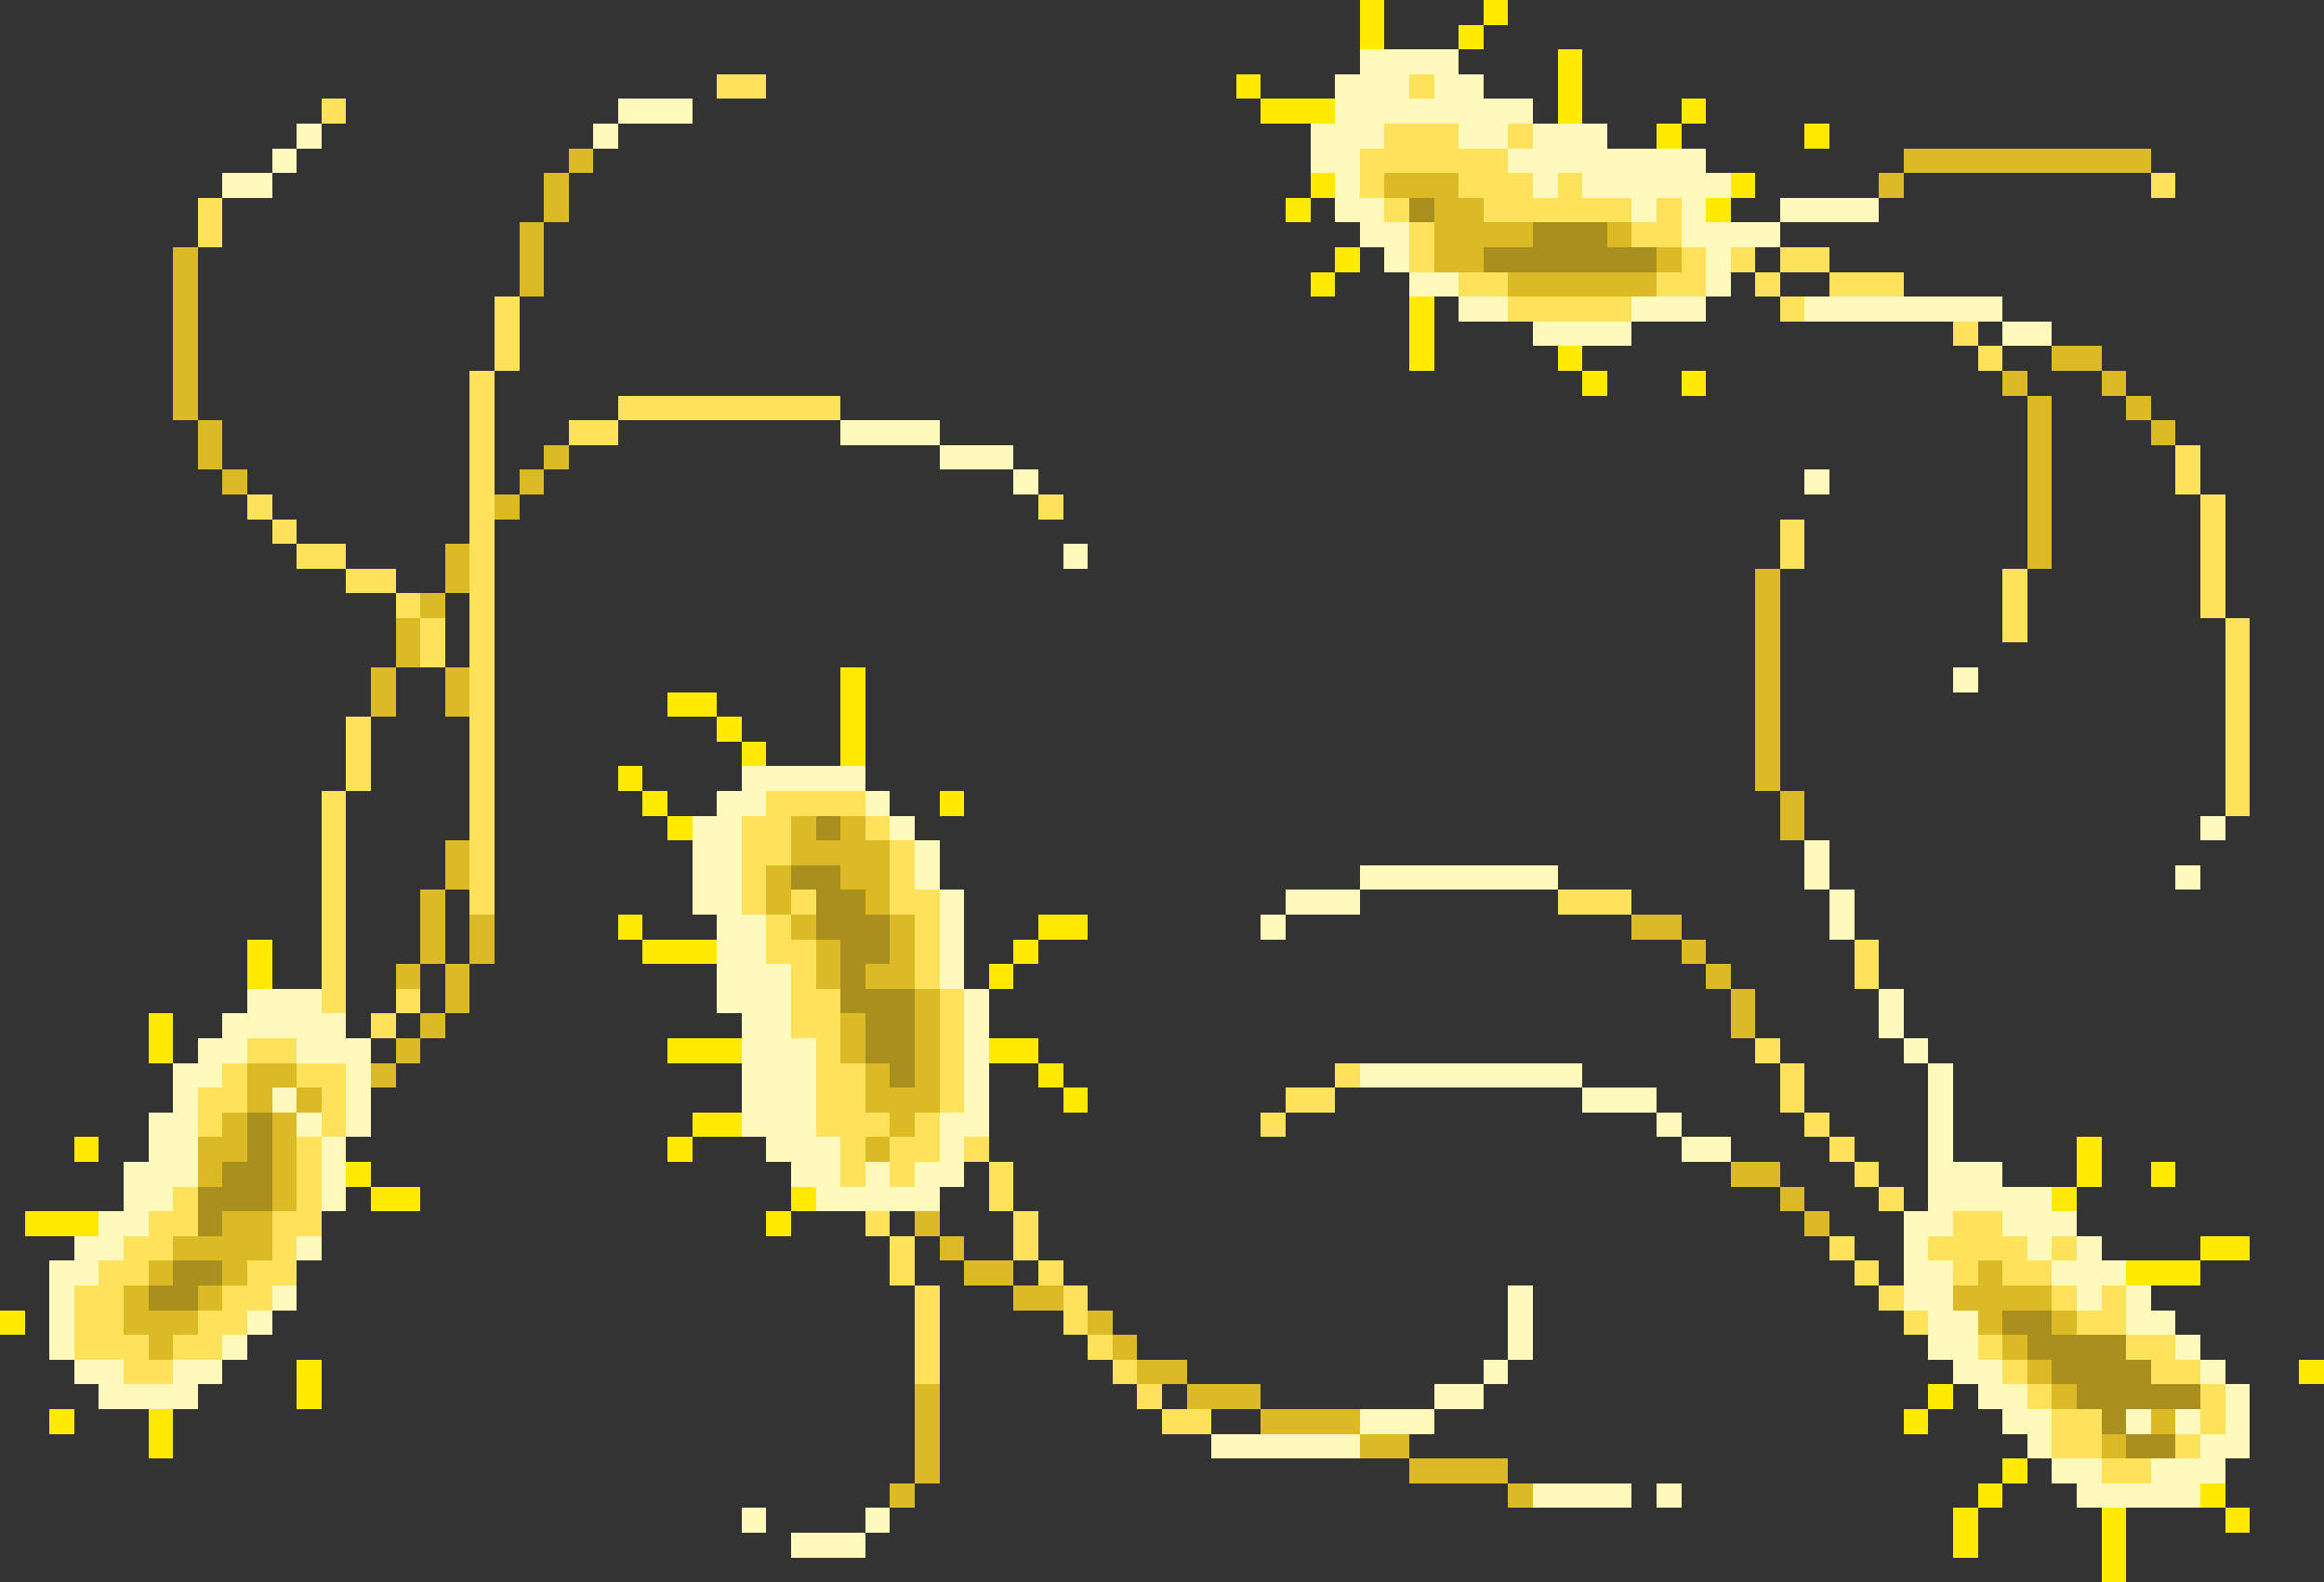<?xml version="1.0" encoding="utf-8"?>
<!-- Generator: Adobe Illustrator 24.2.0, SVG Export Plug-In . SVG Version: 6.00 Build 0)  -->
<svg version="1.1" id="圖層_1" shape-rendering="crispEdges"
	 xmlns="http://www.w3.org/2000/svg" xmlns:xlink="http://www.w3.org/1999/xlink" x="0px" y="0px" viewBox="0 0 376 256"
	 style="enable-background:new 0 0 376 256;" xml:space="preserve">
<rect x="0" y="0" width="376" height="256" fill="#333333" stroke="none"/>
<style type="text/css">
	.st0{fill:#FFEA00;}
	.st1{fill:#A88F1E;}
	.st2{fill:#FFE25B;}
	.st3{fill:#DBBA25;}
	.st4{fill:#FFF9BB;}
</style>
<rect x="220" class="st0" width="4" height="4"/>
<rect x="240" class="st0" width="4" height="4"/>
<rect x="220" y="4" class="st0" width="4" height="4"/>
<rect x="236" y="4" class="st0" width="4" height="4"/>
<rect x="252" y="8" class="st0" width="4" height="4"/>
<rect x="200" y="12" class="st0" width="4" height="4"/>
<rect x="252" y="12" class="st0" width="4" height="4"/>
<rect x="204" y="16" class="st0" width="4" height="4"/>
<rect x="208" y="16" class="st0" width="4" height="4"/>
<rect x="212" y="16" class="st0" width="4" height="4"/>
<rect x="252" y="16" class="st0" width="4" height="4"/>
<rect x="272" y="16" class="st0" width="4" height="4"/>
<rect x="268" y="20" class="st0" width="4" height="4"/>
<rect x="292" y="20" class="st0" width="4" height="4"/>
<rect x="212" y="28" class="st0" width="4" height="4"/>
<rect x="280" y="28" class="st0" width="4" height="4"/>
<rect x="208" y="32" class="st0" width="4" height="4"/>
<rect x="276" y="32" class="st0" width="4" height="4"/>
<rect x="216" y="40" class="st0" width="4" height="4"/>
<rect x="212" y="44" class="st0" width="4" height="4"/>
<rect x="228" y="48" class="st0" width="4" height="4"/>
<rect x="228" y="52" class="st0" width="4" height="4"/>
<rect x="228" y="56" class="st0" width="4" height="4"/>
<rect x="252" y="56" class="st0" width="4" height="4"/>
<rect x="256" y="60" class="st0" width="4" height="4"/>
<rect x="272" y="60" class="st0" width="4" height="4"/>
<rect x="136" y="108" class="st0" width="4" height="4"/>
<rect x="108" y="112" class="st0" width="4" height="4"/>
<rect x="112" y="112" class="st0" width="4" height="4"/>
<rect x="136" y="112" class="st0" width="4" height="4"/>
<rect x="116" y="116" class="st0" width="4" height="4"/>
<rect x="136" y="116" class="st0" width="4" height="4"/>
<rect x="120" y="120" class="st0" width="4" height="4"/>
<rect x="136" y="120" class="st0" width="4" height="4"/>
<rect x="100" y="124" class="st0" width="4" height="4"/>
<rect x="104" y="128" class="st0" width="4" height="4"/>
<rect x="152" y="128" class="st0" width="4" height="4"/>
<rect x="108" y="132" class="st0" width="4" height="4"/>
<rect x="100" y="148" class="st0" width="4" height="4"/>
<rect x="168" y="148" class="st0" width="4" height="4"/>
<rect x="172" y="148" class="st0" width="4" height="4"/>
<rect x="40" y="152" class="st0" width="4" height="4"/>
<rect x="104" y="152" class="st0" width="4" height="4"/>
<rect x="108" y="152" class="st0" width="4" height="4"/>
<rect x="112" y="152" class="st0" width="4" height="4"/>
<rect x="164" y="152" class="st0" width="4" height="4"/>
<rect x="40" y="156" class="st0" width="4" height="4"/>
<rect x="160" y="156" class="st0" width="4" height="4"/>
<rect x="24" y="164" class="st0" width="4" height="4"/>
<rect x="24" y="168" class="st0" width="4" height="4"/>
<rect x="108" y="168" class="st0" width="4" height="4"/>
<rect x="112" y="168" class="st0" width="4" height="4"/>
<rect x="116" y="168" class="st0" width="4" height="4"/>
<rect x="160" y="168" class="st0" width="4" height="4"/>
<rect x="164" y="168" class="st0" width="4" height="4"/>
<rect x="168" y="172" class="st0" width="4" height="4"/>
<rect x="172" y="176" class="st0" width="4" height="4"/>
<rect x="112" y="180" class="st0" width="4" height="4"/>
<rect x="116" y="180" class="st0" width="4" height="4"/>
<rect x="12" y="184" class="st0" width="4" height="4"/>
<rect x="108" y="184" class="st0" width="4" height="4"/>
<rect x="336" y="184" class="st0" width="4" height="4"/>
<rect x="56" y="188" class="st0" width="4" height="4"/>
<rect x="336" y="188" class="st0" width="4" height="4"/>
<rect x="348" y="188" class="st0" width="4" height="4"/>
<rect x="60" y="192" class="st0" width="4" height="4"/>
<rect x="64" y="192" class="st0" width="4" height="4"/>
<rect x="128" y="192" class="st0" width="4" height="4"/>
<rect x="332" y="192" class="st0" width="4" height="4"/>
<rect x="4" y="196" class="st0" width="4" height="4"/>
<rect x="8" y="196" class="st0" width="4" height="4"/>
<rect x="12" y="196" class="st0" width="4" height="4"/>
<rect x="124" y="196" class="st0" width="4" height="4"/>
<rect x="356" y="200" class="st0" width="4" height="4"/>
<rect x="360" y="200" class="st0" width="4" height="4"/>
<rect x="344" y="204" class="st0" width="4" height="4"/>
<rect x="348" y="204" class="st0" width="4" height="4"/>
<rect x="352" y="204" class="st0" width="4" height="4"/>
<rect y="212" class="st0" width="4" height="4"/>
<rect x="48" y="220" class="st0" width="4" height="4"/>
<rect x="372" y="220" class="st0" width="4" height="4"/>
<rect x="48" y="224" class="st0" width="4" height="4"/>
<rect x="312" y="224" class="st0" width="4" height="4"/>
<rect x="8" y="228" class="st0" width="4" height="4"/>
<rect x="24" y="228" class="st0" width="4" height="4"/>
<rect x="308" y="228" class="st0" width="4" height="4"/>
<rect x="24" y="232" class="st0" width="4" height="4"/>
<g>
	<rect x="228" y="32" class="st1" width="4" height="4"/>
	<polygon class="st1" points="260,40 260,36 256,36 252,36 248,36 248,40 244,40 240,40 240,44 244,44 248,44 252,44 256,44 260,44 
		264,44 268,44 268,40 264,40 	"/>
	<rect x="132" y="132" class="st1" width="4" height="4"/>
	<polygon class="st1" points="140,160 140,156 144,156 144,152 144,148 140,148 140,144 136,144 136,140 132,140 128,140 128,144 
		132,144 132,148 132,152 136,152 136,156 136,160 136,164 140,164 140,168 140,172 144,172 144,176 148,176 148,172 148,168 
		148,164 148,160 144,160 	"/>
	<polygon class="st1" points="40,184 40,188 36,188 36,192 32,192 32,196 32,200 36,200 36,196 40,196 44,196 44,192 44,188 44,184 
		44,180 40,180 	"/>
	<polygon class="st1" points="28,204 28,208 24,208 24,212 28,212 32,212 32,208 36,208 36,204 32,204 	"/>
	<polygon class="st1" points="352,224 348,224 348,220 344,220 344,216 340,216 336,216 332,216 332,212 328,212 324,212 324,216 
		328,216 328,220 332,220 332,224 336,224 336,228 340,228 340,232 344,232 344,228 348,228 352,228 356,228 356,224 	"/>
	<polygon class="st1" points="348,236 352,236 352,232 348,232 344,232 344,236 	"/>
</g>
<rect x="324" y="236" class="st0" width="4" height="4"/>
<g>
	<polygon class="st2" points="124,16 124,12 120,12 116,12 116,16 120,16 	"/>
	<rect x="228" y="12" class="st2" width="4" height="4"/>
	<rect x="52" y="16" class="st2" width="4" height="4"/>
	<rect x="244" y="20" class="st2" width="4" height="4"/>
	<rect x="348" y="28" class="st2" width="4" height="4"/>
	<rect x="224" y="32" class="st2" width="4" height="4"/>
	<polygon class="st2" points="260,32 256,32 256,28 252,28 252,32 248,32 248,28 244,28 244,24 240,24 236,24 236,20 232,20 228,20 
		224,20 224,24 220,24 220,28 220,32 224,32 224,28 228,28 232,28 236,28 236,32 240,32 240,36 244,36 248,36 252,36 256,36 260,36 
		264,36 264,32 	"/>
	<polygon class="st2" points="272,32 268,32 268,36 264,36 264,40 268,40 272,40 272,36 	"/>
	<polygon class="st2" points="36,36 36,32 32,32 32,36 32,40 36,40 	"/>
	<polygon class="st2" points="228,44 232,44 232,40 232,36 228,36 228,40 	"/>
	<polygon class="st2" points="272,44 268,44 268,48 272,48 276,48 276,44 276,40 272,40 	"/>
	<rect x="280" y="40" class="st2" width="4" height="4"/>
	<polygon class="st2" points="296,44 296,40 292,40 288,40 288,44 292,44 	"/>
	<polygon class="st2" points="240,44 236,44 236,48 240,48 244,48 244,44 	"/>
	<rect x="284" y="44" class="st2" width="4" height="4"/>
	<polygon class="st2" points="300,48 304,48 308,48 308,44 304,44 300,44 296,44 296,48 	"/>
	<polygon class="st2" points="80,52 80,56 80,60 84,60 84,56 84,52 84,48 80,48 	"/>
	<polygon class="st2" points="256,48 252,48 248,48 244,48 244,52 248,52 252,52 256,52 260,52 264,52 264,48 260,48 	"/>
	<rect x="288" y="48" class="st2" width="4" height="4"/>
	<rect x="316" y="52" class="st2" width="4" height="4"/>
	<rect x="320" y="56" class="st2" width="4" height="4"/>
	<polygon class="st2" points="76,64 76,68 76,72 76,76 76,80 76,84 76,88 76,92 76,96 76,100 76,104 76,108 76,112 76,116 76,120 
		76,124 76,128 76,132 76,136 76,140 76,144 76,148 80,148 80,144 80,140 80,136 80,132 80,128 80,124 80,120 80,116 80,112 80,108 
		80,104 80,100 80,96 80,92 80,88 80,84 80,80 80,76 80,72 80,68 80,64 80,60 76,60 	"/>
	<polygon class="st2" points="124,68 128,68 132,68 136,68 136,64 132,64 128,64 124,64 120,64 116,64 112,64 108,64 104,64 100,64 
		100,68 104,68 108,68 112,68 116,68 120,68 	"/>
	<polygon class="st2" points="92,68 92,72 96,72 100,72 100,68 96,68 	"/>
	<polygon class="st2" points="356,72 352,72 352,76 352,80 356,80 356,76 	"/>
	<rect x="40" y="80" class="st2" width="4" height="4"/>
	<rect x="168" y="80" class="st2" width="4" height="4"/>
	<rect x="44" y="84" class="st2" width="4" height="4"/>
	<polygon class="st2" points="288,88 288,92 292,92 292,88 292,84 288,84 	"/>
	<polygon class="st2" points="52,88 48,88 48,92 52,92 56,92 56,88 	"/>
	<polygon class="st2" points="60,92 56,92 56,96 60,96 64,96 64,92 	"/>
	<polygon class="st2" points="324,96 324,100 324,104 328,104 328,100 328,96 328,92 324,92 	"/>
	<polygon class="st2" points="360,92 360,88 360,84 360,80 356,80 356,84 356,88 356,92 356,96 356,100 360,100 360,96 	"/>
	<rect x="64" y="96" class="st2" width="4" height="4"/>
	<polygon class="st2" points="68,104 68,108 72,108 72,104 72,100 68,100 	"/>
	<polygon class="st2" points="360,100 360,104 360,108 360,112 360,116 360,120 360,124 360,128 360,132 364,132 364,128 364,124 
		364,120 364,116 364,112 364,108 364,104 364,100 	"/>
	<polygon class="st2" points="60,124 60,120 60,116 56,116 56,120 56,124 56,128 60,128 	"/>
	<polygon class="st2" points="52,132 52,136 52,140 52,144 52,148 52,152 52,156 52,160 52,164 56,164 56,160 56,156 56,152 56,148 
		56,144 56,140 56,136 56,132 56,128 52,128 	"/>
	<rect x="140" y="132" class="st2" width="4" height="4"/>
	<polygon class="st2" points="124,140 128,140 128,136 128,132 132,132 136,132 140,132 140,128 136,128 132,128 128,128 124,128 
		124,132 120,132 120,136 120,140 120,144 120,148 124,148 124,144 	"/>
	<polygon class="st2" points="144,144 144,148 148,148 148,152 148,156 148,160 152,160 152,156 152,152 152,148 152,144 148,144 
		148,140 148,136 144,136 144,140 	"/>
	<rect x="128" y="144" class="st2" width="4" height="4"/>
	<polygon class="st2" points="256,144 252,144 252,148 256,148 260,148 264,148 264,144 260,144 	"/>
	<polygon class="st2" points="300,156 300,160 304,160 304,156 304,152 300,152 	"/>
	<rect x="64" y="160" class="st2" width="4" height="4"/>
	<rect x="60" y="164" class="st2" width="4" height="4"/>
	<polygon class="st2" points="44,168 40,168 40,172 44,172 48,172 48,168 	"/>
	<rect x="284" y="168" class="st2" width="4" height="4"/>
	<polygon class="st2" points="36,176 32,176 32,180 32,184 36,184 36,180 40,180 40,176 40,172 36,172 	"/>
	<polygon class="st2" points="48,172 48,176 52,176 52,180 52,184 56,184 56,180 56,176 56,172 52,172 	"/>
	<rect x="216" y="172" class="st2" width="4" height="4"/>
	<polygon class="st2" points="292,172 288,172 288,176 288,180 292,180 292,176 	"/>
	<polygon class="st2" points="156,176 156,172 156,168 156,164 156,160 152,160 152,164 152,168 152,172 152,176 152,180 156,180 	
		"/>
	<polygon class="st2" points="208,176 208,180 212,180 216,180 216,176 212,176 	"/>
	<polygon class="st2" points="140,180 140,176 140,172 136,172 136,168 136,164 136,160 132,160 132,156 132,152 128,152 128,148 
		124,148 124,152 124,156 128,156 128,160 128,164 128,168 132,168 132,172 132,176 132,180 132,184 136,184 136,188 136,192 
		140,192 140,188 140,184 144,184 144,180 	"/>
	<polygon class="st2" points="148,184 144,184 144,188 144,192 148,192 148,188 152,188 152,184 152,180 148,180 	"/>
	<rect x="204" y="180" class="st2" width="4" height="4"/>
	<rect x="292" y="180" class="st2" width="4" height="4"/>
	<polygon class="st2" points="48,188 48,192 48,196 44,196 44,200 44,204 40,204 40,208 36,208 36,212 32,212 32,216 28,216 28,220 
		32,220 36,220 36,216 40,216 40,212 44,212 44,208 48,208 48,204 48,200 52,200 52,196 52,192 52,188 52,184 48,184 	"/>
	<rect x="156" y="184" class="st2" width="4" height="4"/>
	<rect x="296" y="184" class="st2" width="4" height="4"/>
	<polygon class="st2" points="164,188 160,188 160,192 160,196 164,196 164,192 	"/>
	<rect x="300" y="188" class="st2" width="4" height="4"/>
	<rect x="304" y="192" class="st2" width="4" height="4"/>
	<rect x="140" y="196" class="st2" width="4" height="4"/>
	<polygon class="st2" points="168,196 164,196 164,200 164,204 168,204 168,200 	"/>
	<polygon class="st2" points="148,200 144,200 144,204 144,208 148,208 148,204 	"/>
	<rect x="296" y="200" class="st2" width="4" height="4"/>
	<rect x="332" y="200" class="st2" width="4" height="4"/>
	<rect x="168" y="204" class="st2" width="4" height="4"/>
	<rect x="300" y="204" class="st2" width="4" height="4"/>
	<polygon class="st2" points="328,204 328,200 324,200 324,196 320,196 316,196 316,200 312,200 312,204 316,204 316,208 320,208 
		320,204 324,204 324,208 328,208 332,208 332,204 	"/>
	<polygon class="st2" points="148,212 148,216 148,220 148,224 152,224 152,220 152,216 152,212 152,208 148,208 	"/>
	<polygon class="st2" points="176,208 172,208 172,212 172,216 176,216 176,212 	"/>
	<rect x="304" y="208" class="st2" width="4" height="4"/>
	<rect x="332" y="208" class="st2" width="4" height="4"/>
	<polygon class="st2" points="344,208 340,208 340,212 336,212 336,216 340,216 344,216 344,212 	"/>
	<rect x="308" y="212" class="st2" width="4" height="4"/>
	<polygon class="st2" points="24,216 20,216 20,212 20,208 24,208 24,204 28,204 28,200 32,200 32,196 32,192 28,192 28,196 24,196 
		24,200 20,200 20,204 16,204 16,208 12,208 12,212 12,216 12,220 16,220 20,220 20,224 24,224 28,224 28,220 24,220 	"/>
	<rect x="176" y="216" class="st2" width="4" height="4"/>
	<rect x="320" y="216" class="st2" width="4" height="4"/>
	<rect x="180" y="220" class="st2" width="4" height="4"/>
	<rect x="324" y="220" class="st2" width="4" height="4"/>
	<polygon class="st2" points="352,220 352,216 348,216 344,216 344,220 348,220 348,224 352,224 356,224 356,220 	"/>
	<rect x="184" y="224" class="st2" width="4" height="4"/>
	<rect x="328" y="224" class="st2" width="4" height="4"/>
	<polygon class="st2" points="356,228 356,232 360,232 360,228 360,224 356,224 	"/>
	<polygon class="st2" points="188,228 188,232 192,232 196,232 196,228 192,228 	"/>
	<polygon class="st2" points="340,228 336,228 332,228 332,232 332,236 336,236 340,236 340,232 	"/>
	<rect x="352" y="232" class="st2" width="4" height="4"/>
	<polygon class="st2" points="340,236 340,240 344,240 348,240 348,236 344,236 	"/>
</g>
<g>
	<rect x="92" y="24" class="st3" width="4" height="4"/>
	<polygon class="st3" points="320,28 324,28 328,28 332,28 336,28 340,28 344,28 348,28 348,24 344,24 340,24 336,24 332,24 328,24 
		324,24 320,24 316,24 312,24 308,24 308,28 312,28 316,28 	"/>
	<polygon class="st3" points="88,32 88,36 92,36 92,32 92,28 88,28 	"/>
	<polygon class="st3" points="232,32 232,36 232,40 232,44 236,44 240,44 240,40 244,40 248,40 248,36 244,36 240,36 240,32 236,32 
		236,28 232,28 228,28 224,28 224,32 228,32 	"/>
	<rect x="304" y="28" class="st3" width="4" height="4"/>
	<polygon class="st3" points="84,40 84,44 84,48 88,48 88,44 88,40 88,36 84,36 	"/>
	<rect x="260" y="36" class="st3" width="4" height="4"/>
	<rect x="268" y="40" class="st3" width="4" height="4"/>
	<polygon class="st3" points="268,48 268,44 264,44 260,44 256,44 252,44 248,44 244,44 244,48 248,48 252,48 256,48 260,48 264,48 
			"/>
	<polygon class="st3" points="336,56 332,56 332,60 336,60 340,60 340,56 	"/>
	<rect x="324" y="60" class="st3" width="4" height="4"/>
	<rect x="340" y="60" class="st3" width="4" height="4"/>
	<polygon class="st3" points="32,64 32,60 32,56 32,52 32,48 32,44 32,40 28,40 28,44 28,48 28,52 28,56 28,60 28,64 28,68 32,68 	
		"/>
	<rect x="344" y="64" class="st3" width="4" height="4"/>
	<polygon class="st3" points="328,72 328,76 328,80 328,84 328,88 328,92 332,92 332,88 332,84 332,80 332,76 332,72 332,68 332,64 
		328,64 328,68 	"/>
	<rect x="348" y="68" class="st3" width="4" height="4"/>
	<polygon class="st3" points="32,76 36,76 36,72 36,68 32,68 32,72 	"/>
	<rect x="88" y="72" class="st3" width="4" height="4"/>
	<rect x="36" y="76" class="st3" width="4" height="4"/>
	<rect x="84" y="76" class="st3" width="4" height="4"/>
	<rect x="80" y="80" class="st3" width="4" height="4"/>
	<polygon class="st3" points="76,92 76,88 72,88 72,92 72,96 76,96 	"/>
	<rect x="68" y="96" class="st3" width="4" height="4"/>
	<polygon class="st3" points="68,104 68,100 64,100 64,104 64,108 68,108 	"/>
	<polygon class="st3" points="72,112 72,116 76,116 76,112 76,108 72,108 	"/>
	<polygon class="st3" points="64,112 64,108 60,108 60,112 60,116 64,116 	"/>
	<polygon class="st3" points="288,124 288,120 288,116 288,112 288,108 288,104 288,100 288,96 288,92 284,92 284,96 284,100 
		284,104 284,108 284,112 284,116 284,120 284,124 284,128 288,128 	"/>
	<polygon class="st3" points="288,136 292,136 292,132 292,128 288,128 288,132 	"/>
	<polygon class="st3" points="76,140 76,136 72,136 72,140 72,144 76,144 	"/>
	<polygon class="st3" points="124,144 124,148 128,148 128,144 128,140 124,140 	"/>
	<polygon class="st3" points="144,140 144,136 140,136 140,132 136,132 136,136 132,136 132,132 128,132 128,136 128,140 132,140 
		136,140 136,144 140,144 140,148 144,148 144,144 	"/>
	<polygon class="st3" points="72,148 72,144 68,144 68,148 68,152 68,156 72,156 72,152 	"/>
	<polygon class="st3" points="76,152 76,156 80,156 80,152 80,148 76,148 	"/>
	<rect x="128" y="148" class="st3" width="4" height="4"/>
	<polygon class="st3" points="268,148 264,148 264,152 268,152 272,152 272,148 	"/>
	<polygon class="st3" points="148,152 148,148 144,148 144,152 144,156 140,156 140,160 144,160 148,160 148,156 	"/>
	<rect x="272" y="152" class="st3" width="4" height="4"/>
	<rect x="64" y="156" class="st3" width="4" height="4"/>
	<polygon class="st3" points="72,160 72,164 76,164 76,160 76,156 72,156 	"/>
	<polygon class="st3" points="132,160 136,160 136,156 136,152 132,152 132,156 	"/>
	<rect x="276" y="156" class="st3" width="4" height="4"/>
	<rect x="68" y="164" class="st3" width="4" height="4"/>
	<polygon class="st3" points="140,164 136,164 136,168 136,172 140,172 140,168 	"/>
	<polygon class="st3" points="280,168 284,168 284,164 284,160 280,160 280,164 	"/>
	<rect x="64" y="168" class="st3" width="4" height="4"/>
	<polygon class="st3" points="48,176 48,172 44,172 40,172 40,176 40,180 44,180 44,176 	"/>
	<rect x="60" y="172" class="st3" width="4" height="4"/>
	<rect x="48" y="176" class="st3" width="4" height="4"/>
	<polygon class="st3" points="36,184 32,184 32,188 32,192 36,192 36,188 40,188 40,184 40,180 36,180 	"/>
	<polygon class="st3" points="44,184 44,188 44,192 44,196 48,196 48,192 48,188 48,184 48,180 44,180 	"/>
	<polygon class="st3" points="148,184 148,180 152,180 152,176 152,172 152,168 152,164 152,160 148,160 148,164 148,168 148,172 
		148,176 144,176 144,172 140,172 140,176 140,180 144,180 144,184 	"/>
	<rect x="140" y="184" class="st3" width="4" height="4"/>
	<polygon class="st3" points="284,188 280,188 280,192 284,192 288,192 288,188 	"/>
	<rect x="288" y="192" class="st3" width="4" height="4"/>
	<polygon class="st3" points="36,196 36,200 32,200 28,200 28,204 32,204 36,204 36,208 40,208 40,204 44,204 44,200 44,196 40,196 
			"/>
	<rect x="148" y="196" class="st3" width="4" height="4"/>
	<rect x="292" y="196" class="st3" width="4" height="4"/>
	<rect x="152" y="200" class="st3" width="4" height="4"/>
	<rect x="24" y="204" class="st3" width="4" height="4"/>
	<polygon class="st3" points="160,204 156,204 156,208 160,208 164,208 164,204 	"/>
	<rect x="32" y="208" class="st3" width="4" height="4"/>
	<polygon class="st3" points="164,208 164,212 168,212 172,212 172,208 168,208 	"/>
	<polygon class="st3" points="328,208 324,208 324,204 320,204 320,208 316,208 316,212 320,212 320,216 324,216 324,212 328,212 
		332,212 332,208 	"/>
	<polygon class="st3" points="24,212 24,208 20,208 20,212 20,216 24,216 24,220 28,220 28,216 32,216 32,212 28,212 	"/>
	<rect x="176" y="212" class="st3" width="4" height="4"/>
	<rect x="332" y="212" class="st3" width="4" height="4"/>
	<rect x="180" y="216" class="st3" width="4" height="4"/>
	<rect x="324" y="216" class="st3" width="4" height="4"/>
	<polygon class="st3" points="188,220 184,220 184,224 188,224 192,224 192,220 	"/>
	<rect x="328" y="220" class="st3" width="4" height="4"/>
	<polygon class="st3" points="148,228 148,232 148,236 148,240 152,240 152,236 152,232 152,228 152,224 148,224 	"/>
	<polygon class="st3" points="200,224 196,224 192,224 192,228 196,228 200,228 204,228 204,224 	"/>
	<rect x="332" y="224" class="st3" width="4" height="4"/>
	<polygon class="st3" points="216,228 212,228 208,228 204,228 204,232 208,232 212,232 216,232 220,232 220,228 	"/>
	<rect x="348" y="228" class="st3" width="4" height="4"/>
	<polygon class="st3" points="224,232 220,232 220,236 224,236 228,236 228,232 	"/>
	<rect x="340" y="232" class="st3" width="4" height="4"/>
	<polygon class="st3" points="240,236 236,236 232,236 228,236 228,240 232,240 236,240 240,240 244,240 244,236 	"/>
	<rect x="144" y="240" class="st3" width="4" height="4"/>
	<rect x="244" y="240" class="st3" width="4" height="4"/>
</g>
<rect x="320" y="240" class="st0" width="4" height="4"/>
<rect x="356" y="240" class="st0" width="4" height="4"/>
<rect x="316" y="244" class="st0" width="4" height="4"/>
<rect x="340" y="244" class="st0" width="4" height="4"/>
<rect x="360" y="244" class="st0" width="4" height="4"/>
<g>
	<polygon class="st4" points="112,16 108,16 104,16 100,16 100,20 104,20 108,20 112,20 	"/>
	<path class="st4" d="M248,20v-4h-4h-4v-4h-4V8h-4h-4h-4h-4v4h-4v4v4h-4v4v4h4v4v4h4v4h4v4h4v-4v-4h-4v-4h-4v-4v-4h4v-4h4h4h4v4h4h4
		v-4H248z M228,16v-4h4v4H228z"/>
	<rect x="48" y="20" class="st4" width="4" height="4"/>
	<rect x="96" y="20" class="st4" width="4" height="4"/>
	<rect x="44" y="24" class="st4" width="4" height="4"/>
	<polygon class="st4" points="44,32 44,28 40,28 36,28 36,32 40,32 	"/>
	<polygon class="st4" points="296,36 300,36 304,36 304,32 300,32 296,32 292,32 288,32 288,36 292,36 	"/>
	<polygon class="st4" points="280,36 276,36 276,32 280,32 280,28 276,28 276,24 272,24 268,24 264,24 260,24 260,20 256,20 252,20 
		248,20 248,24 244,24 244,28 248,28 248,32 252,32 252,28 256,28 256,32 260,32 264,32 264,36 268,36 268,32 272,32 272,36 272,40 
		276,40 276,44 276,48 280,48 280,44 280,40 284,40 288,40 288,36 284,36 	"/>
	<polygon class="st4" points="232,48 236,48 236,44 232,44 228,44 228,48 	"/>
	<polygon class="st4" points="240,52 244,52 244,48 240,48 236,48 236,52 	"/>
	<polygon class="st4" points="268,48 264,48 264,52 268,52 272,52 276,52 276,48 272,48 	"/>
	<polygon class="st4" points="308,52 312,52 316,52 320,52 324,52 324,48 320,48 316,48 312,48 308,48 304,48 300,48 296,48 292,48 
		292,52 296,52 300,52 304,52 	"/>
	<polygon class="st4" points="256,52 252,52 248,52 248,56 252,56 256,56 260,56 264,56 264,52 260,52 	"/>
	<polygon class="st4" points="328,56 332,56 332,52 328,52 324,52 324,56 	"/>
	<polygon class="st4" points="148,68 144,68 140,68 136,68 136,72 140,72 144,72 148,72 152,72 152,68 	"/>
	<polygon class="st4" points="160,72 156,72 152,72 152,76 156,76 160,76 164,76 164,72 	"/>
	<rect x="164" y="76" class="st4" width="4" height="4"/>
	<rect x="292" y="76" class="st4" width="4" height="4"/>
	<rect x="172" y="88" class="st4" width="4" height="4"/>
	<rect x="316" y="108" class="st4" width="4" height="4"/>
	<rect x="140" y="128" class="st4" width="4" height="4"/>
	<rect x="144" y="132" class="st4" width="4" height="4"/>
	<rect x="356" y="132" class="st4" width="4" height="4"/>
	<polygon class="st4" points="296,136 292,136 292,140 292,144 296,144 296,140 	"/>
	<polygon class="st4" points="148,144 152,144 152,140 152,136 148,136 148,140 	"/>
	<polygon class="st4" points="228,144 232,144 236,144 240,144 244,144 248,144 252,144 252,140 248,140 244,140 240,140 236,140 
		232,140 228,140 224,140 220,140 220,144 224,144 	"/>
	<rect x="352" y="140" class="st4" width="4" height="4"/>
	<polygon class="st4" points="216,148 220,148 220,144 216,144 212,144 208,144 208,148 212,148 	"/>
	<polygon class="st4" points="296,148 296,152 300,152 300,148 300,144 296,144 	"/>
	<polygon class="st4" points="152,152 152,156 152,160 156,160 156,156 156,152 156,148 156,144 152,144 152,148 	"/>
	<rect x="204" y="148" class="st4" width="4" height="4"/>
	<polygon class="st4" points="156,164 156,168 156,172 156,176 156,180 152,180 152,184 152,188 148,188 148,192 144,192 144,188 
		140,188 140,192 136,192 136,188 136,184 132,184 132,180 132,176 132,172 132,168 128,168 128,164 128,160 128,156 124,156 
		124,152 124,148 120,148 120,144 120,140 120,136 120,132 124,132 124,128 128,128 132,128 136,128 140,128 140,124 136,124 
		132,124 128,124 124,124 120,124 120,128 116,128 116,132 112,132 112,136 112,140 112,144 112,148 116,148 116,152 116,156 
		116,160 116,164 120,164 120,168 120,172 120,176 120,180 120,184 124,184 124,188 128,188 128,192 132,192 132,196 136,196 
		140,196 144,196 148,196 152,196 152,192 156,192 156,188 156,184 160,184 160,180 160,176 160,172 160,168 160,164 160,160 
		156,160 	"/>
	<polygon class="st4" points="308,160 304,160 304,164 304,168 308,168 308,164 	"/>
	<polygon class="st4" points="56,164 52,164 52,160 48,160 44,160 40,160 40,164 36,164 36,168 32,168 32,172 28,172 28,176 28,180 
		24,180 24,184 24,188 20,188 20,192 20,196 16,196 16,200 12,200 12,204 8,204 8,208 8,212 8,216 8,220 12,220 12,216 12,212 
		12,208 16,208 16,204 20,204 20,200 24,200 24,196 28,196 28,192 32,192 32,188 32,184 32,180 32,176 36,176 36,172 40,172 40,168 
		44,168 48,168 48,172 52,172 56,172 56,176 56,180 56,184 60,184 60,180 60,176 60,172 60,168 56,168 	"/>
	<rect x="308" y="168" class="st4" width="4" height="4"/>
	<polygon class="st4" points="252,172 248,172 244,172 240,172 236,172 232,172 228,172 224,172 220,172 220,176 224,176 228,176 
		232,176 236,176 240,176 244,176 248,176 252,176 256,176 256,172 	"/>
	<rect x="44" y="176" class="st4" width="4" height="4"/>
	<polygon class="st4" points="264,176 260,176 256,176 256,180 260,180 264,180 268,180 268,176 	"/>
	<rect x="48" y="180" class="st4" width="4" height="4"/>
	<rect x="268" y="180" class="st4" width="4" height="4"/>
	<polygon class="st4" points="52,188 52,192 52,196 56,196 56,192 56,188 56,184 52,184 	"/>
	<polygon class="st4" points="272,184 272,188 276,188 280,188 280,184 276,184 	"/>
	<rect x="48" y="200" class="st4" width="4" height="4"/>
	<polygon class="st4" points="332,204 332,208 336,208 336,212 340,212 340,208 344,208 344,204 340,204 340,200 336,200 336,204 	
		"/>
	<rect x="44" y="208" class="st4" width="4" height="4"/>
	<rect x="40" y="212" class="st4" width="4" height="4"/>
	<polygon class="st4" points="344,216 348,216 352,216 352,212 348,212 348,208 344,208 344,212 	"/>
	<rect x="36" y="216" class="st4" width="4" height="4"/>
	<polygon class="st4" points="248,216 248,212 248,208 244,208 244,212 244,216 244,220 248,220 	"/>
	<rect x="352" y="216" class="st4" width="4" height="4"/>
	<polygon class="st4" points="16,224 16,228 20,228 24,228 28,228 32,228 32,224 36,224 36,220 32,220 28,220 28,224 24,224 20,224 
		20,220 16,220 12,220 12,224 	"/>
	<rect x="240" y="220" class="st4" width="4" height="4"/>
	<rect x="356" y="220" class="st4" width="4" height="4"/>
	<polygon class="st4" points="232,224 232,228 236,228 240,228 240,224 236,224 	"/>
	<polygon class="st4" points="360,224 360,228 360,232 356,232 356,236 352,236 348,236 348,240 344,240 340,240 340,236 336,236 
		332,236 332,240 336,240 336,244 340,244 344,244 348,244 352,244 356,244 356,240 360,240 360,236 364,236 364,232 364,228 
		364,224 	"/>
	<polygon class="st4" points="224,228 220,228 220,232 224,232 228,232 232,232 232,228 228,228 	"/>
	<polygon class="st4" points="332,228 328,228 328,224 324,224 324,220 320,220 320,216 320,212 316,212 316,208 316,204 312,204 
		312,200 316,200 316,196 320,196 324,196 324,200 328,200 328,204 332,204 332,200 336,200 336,196 332,196 332,192 328,192 
		324,192 324,188 320,188 316,188 316,184 316,180 316,176 316,172 312,172 312,176 312,180 312,184 312,188 312,192 312,196 
		308,196 308,200 308,204 308,208 308,212 312,212 312,216 312,220 316,220 316,224 320,224 320,228 324,228 324,232 328,232 
		328,236 332,236 332,232 	"/>
	<rect x="344" y="228" class="st4" width="4" height="4"/>
	<rect x="352" y="228" class="st4" width="4" height="4"/>
	<polygon class="st4" points="212,232 208,232 204,232 200,232 196,232 196,236 200,236 204,236 208,236 212,236 216,236 220,236 
		220,232 216,232 	"/>
	<polygon class="st4" points="256,240 252,240 248,240 248,244 252,244 256,244 260,244 264,244 264,240 260,240 	"/>
	<rect x="268" y="240" class="st4" width="4" height="4"/>
	<rect x="120" y="244" class="st4" width="4" height="4"/>
	<rect x="140" y="244" class="st4" width="4" height="4"/>
	<polygon class="st4" points="132,248 128,248 128,252 132,252 136,252 140,252 140,248 136,248 	"/>
</g>
<rect x="316" y="248" class="st0" width="4" height="4"/>
<rect x="340" y="248" class="st0" width="4" height="4"/>
<rect x="340" y="252" class="st0" width="4" height="4"/>
</svg>
